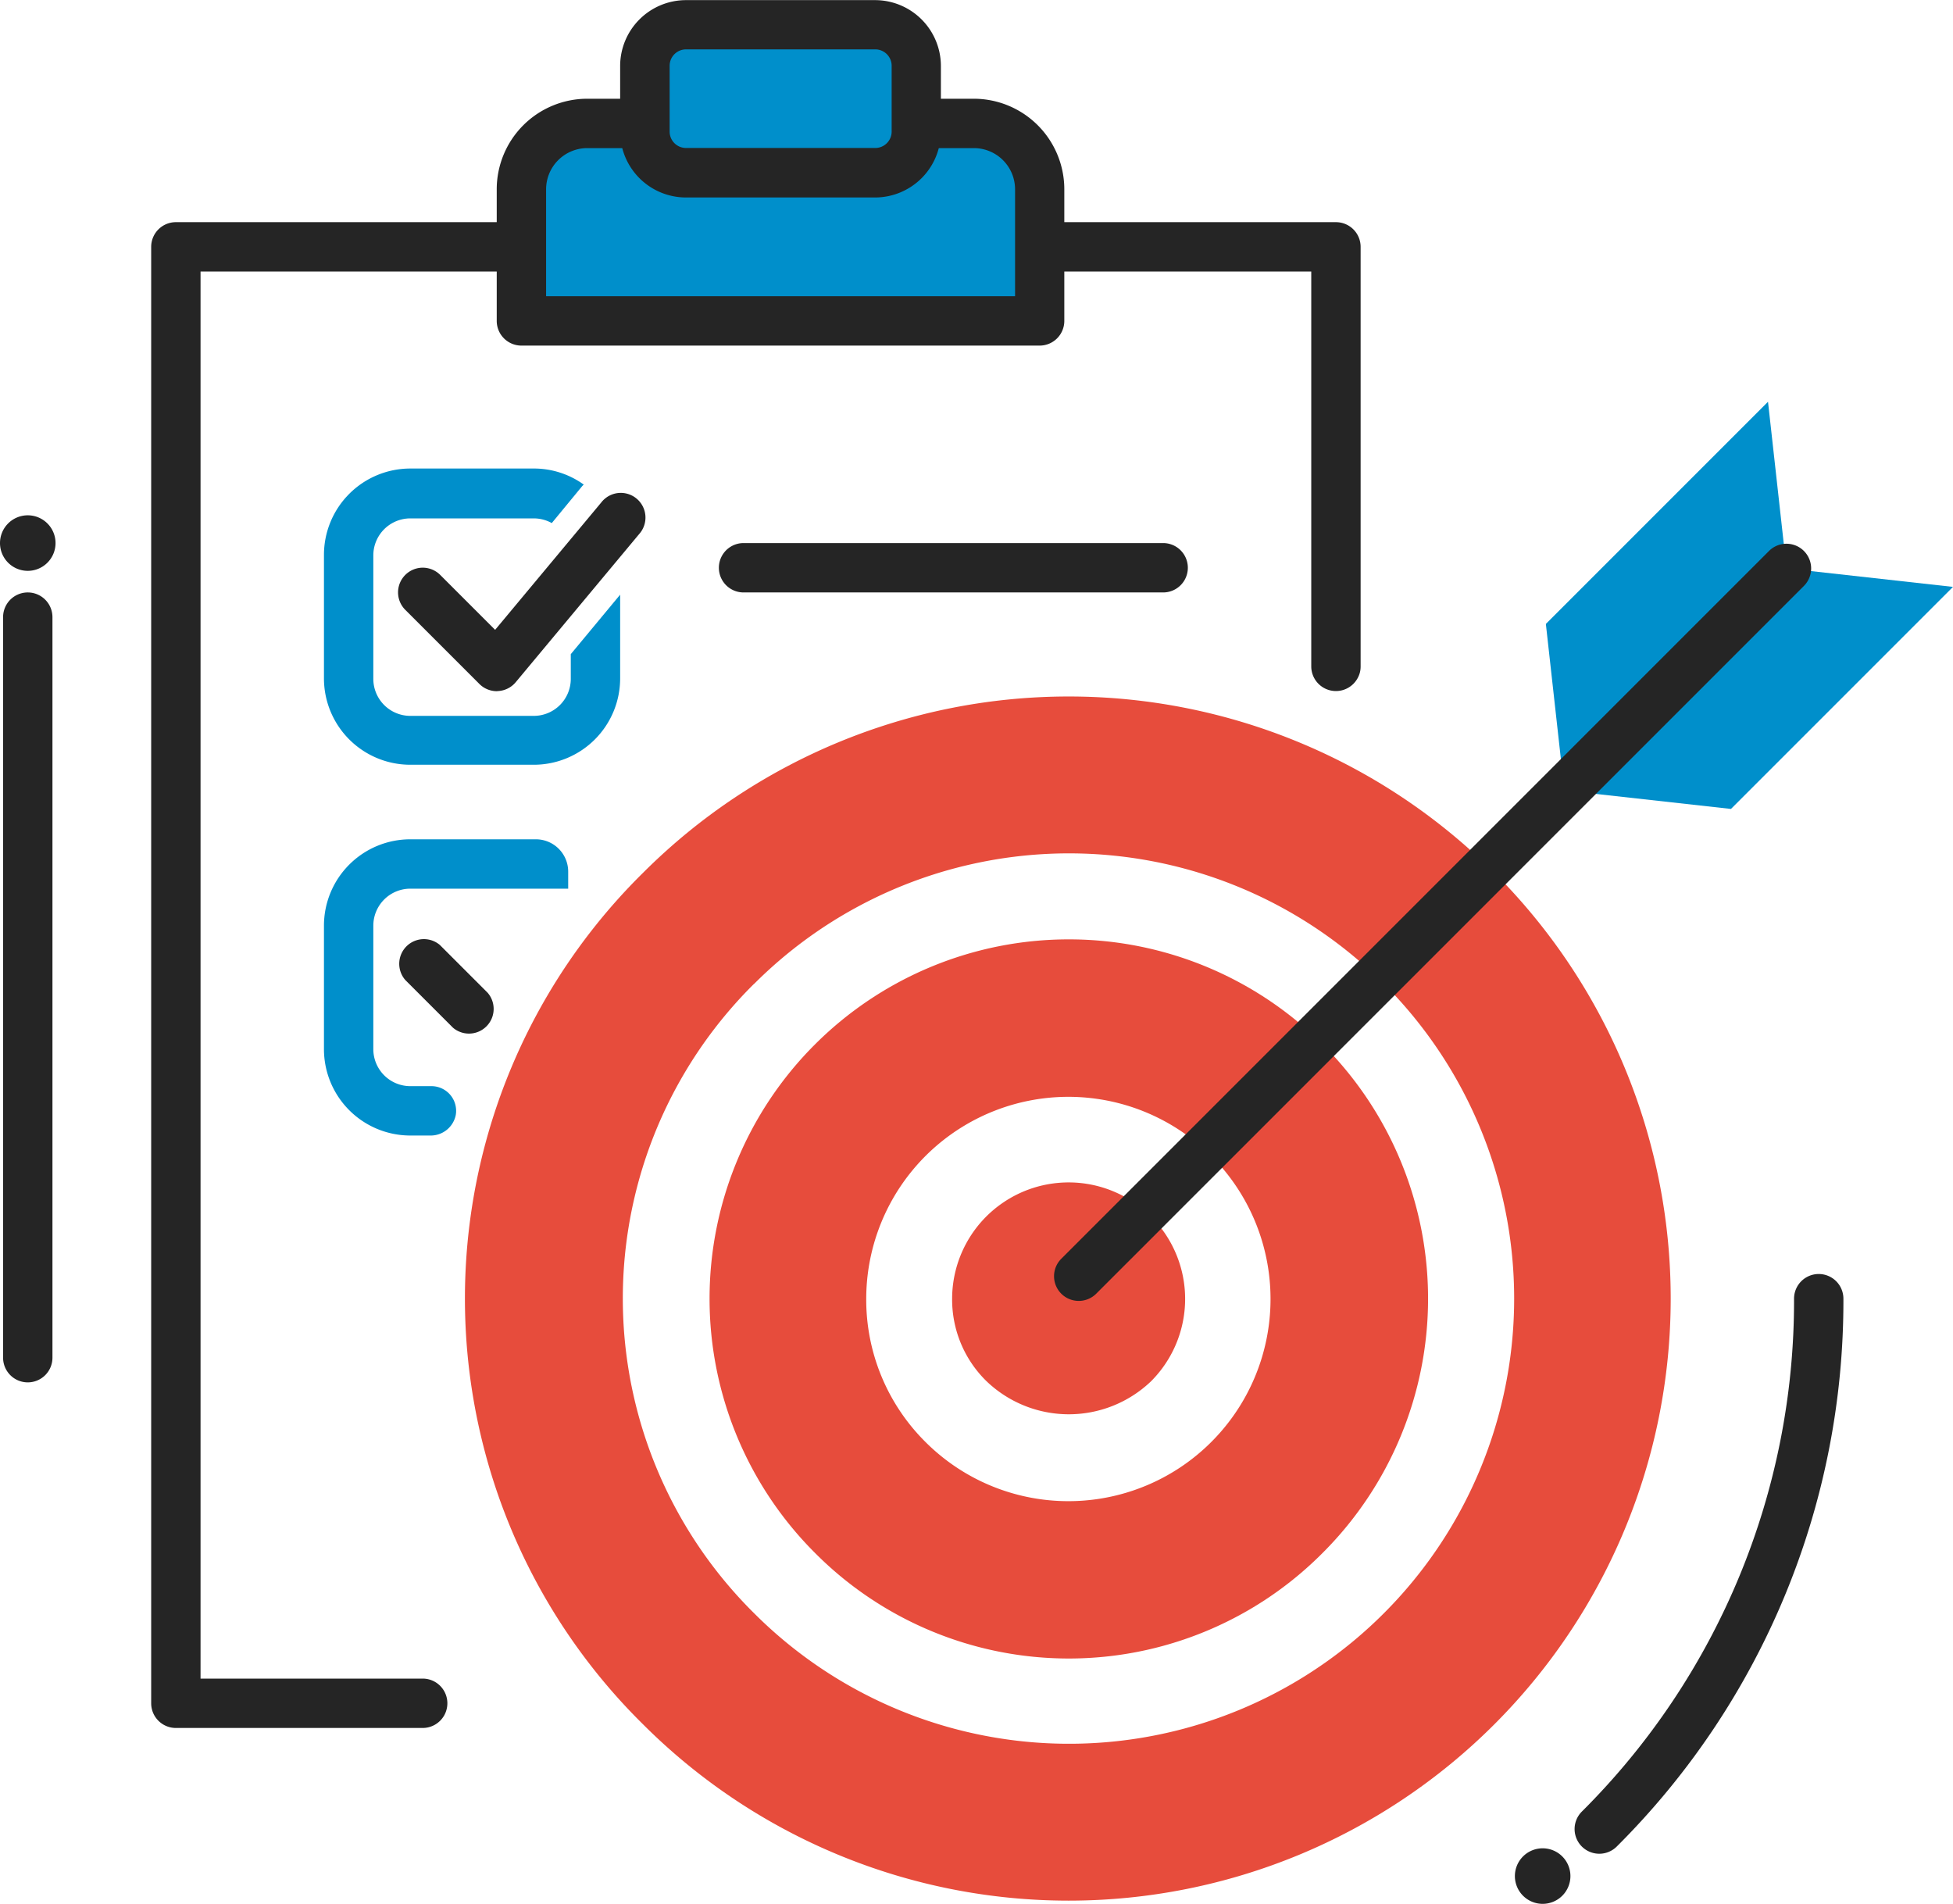 <svg id="Режим_изоляции" data-name="Режим изоляции" xmlns="http://www.w3.org/2000/svg" viewBox="0 0 158.25 154.25"><defs><style>.cls-1{fill:#252525;}.cls-2{fill:#008fcb;}.cls-3{fill:#e74c3c;}</style></defs><title>03-icon-resultat</title><path class="cls-1" d="M518,363H484a2,2,0,0,1,0-4h34a2,2,0,0,1,0,4Z" transform="translate(-423.75 -315)"/><path class="cls-1" d="M534,335v34a1.9,1.9,0,0,1-.23.92A2,2,0,0,1,530,369V337H440V451h18a2,2,0,0,1,0,4H438a2,2,0,0,1-2-2V335a2,2,0,0,1,2-2h94A2,2,0,0,1,534,335Z" transform="translate(-423.75 -315)"/><path class="cls-2" d="M470,368v2a3,3,0,0,1-3,3H457a3,3,0,0,1-3-3V360a3,3,0,0,1,3-3h10a3,3,0,0,1,1.46.38l2.47-3,.12-.12a6.91,6.91,0,0,0-4-1.3H457a7,7,0,0,0-7,7v10a7,7,0,0,0,7,7h10a7,7,0,0,0,7-7v-6.78Z" transform="translate(-423.75 -315)"/><path class="cls-1" d="M464,371a2,2,0,0,1-1.41-.59l-6-6a2,2,0,0,1,2.83-2.83l4.45,4.45,8.6-10.32a2,2,0,1,1,3.07,2.56l-10,12a2,2,0,0,1-1.45.72Z" transform="translate(-423.75 -315)"/><path class="cls-2" d="M47.58,10H78.92a5.33,5.33,0,0,1,5.33,5.33V26a0,0,0,0,1,0,0h-42a0,0,0,0,1,0,0V15.33A5.33,5.33,0,0,1,47.58,10Z"/><path class="cls-1" d="M508,343H466a2,2,0,0,1-2-2V330.33a7.34,7.34,0,0,1,7.33-7.33h31.33a7.34,7.34,0,0,1,7.33,7.33V341A2,2,0,0,1,508,343Zm-40-4h38v-8.67a3.34,3.34,0,0,0-3.33-3.33H471.33a3.34,3.34,0,0,0-3.33,3.33Z" transform="translate(-423.75 -315)"/><rect class="cls-2" x="52.25" y="2" width="22" height="12" rx="3.33" ry="3.33"/><path class="cls-1" d="M494.67,331H479.33a5.34,5.34,0,0,1-5.33-5.33v-5.33a5.34,5.34,0,0,1,5.33-5.33h15.33a5.34,5.34,0,0,1,5.33,5.33v5.33A5.34,5.34,0,0,1,494.67,331Zm-15.33-12a1.33,1.33,0,0,0-1.33,1.33v5.33a1.33,1.33,0,0,0,1.33,1.33h15.33a1.33,1.33,0,0,0,1.33-1.33v-5.33a1.33,1.33,0,0,0-1.33-1.33Z" transform="translate(-423.75 -315)"/><circle class="cls-1" cx="125" cy="152" r="2"/><path class="cls-1" d="M548.75,469.25A2.25,2.25,0,1,1,551,467,2.25,2.25,0,0,1,548.75,469.25Zm0-4A1.75,1.75,0,1,0,550.5,467,1.75,1.75,0,0,0,548.75,465.25Z" transform="translate(-423.75 -315)"/><path class="cls-3" d="M500.9,420.22a9.25,9.25,0,0,0,2.78,6.68,9.64,9.64,0,0,0,13.35,0,9.44,9.44,0,1,0-16.13-6.68Z" transform="translate(-423.75 -315)"/><path class="cls-3" d="M489.77,440.8a29,29,0,0,0,41.17,0,29.11,29.11,0,1,0-41.17,0Zm4.17-20.58a16.38,16.38,0,1,1,4.8,11.61A16.25,16.25,0,0,1,493.94,420.22Z" transform="translate(-423.75 -315)"/><path class="cls-3" d="M475.86,454.71a48.78,48.78,0,1,0,0-69A48.44,48.44,0,0,0,475.86,454.71Zm9-60a36.07,36.07,0,1,1,0,51A35.88,35.88,0,0,1,484.83,394.73Z" transform="translate(-423.75 -315)"/><polygon class="cls-2" points="126.76 64.04 144.76 46.05 143.26 32.55 125.26 50.55 126.76 64.04"/><polygon class="cls-2" points="126.76 64.04 144.76 46.05 158.25 47.55 140.26 65.54 126.76 64.04"/><path class="cls-1" d="M511.15,420.4a2,2,0,0,1-1.41-3.41l57.35-57.35a2,2,0,1,1,2.83,2.83l-57.35,57.35A2,2,0,0,1,511.15,420.4Z" transform="translate(-423.75 -315)"/><path class="cls-1" d="M553.33,465.19a2,2,0,0,1-1.41-3.41,58.38,58.38,0,0,0,17.2-41.56,2,2,0,1,1,4,0,62.35,62.35,0,0,1-18.37,44.39A2,2,0,0,1,553.33,465.19Z" transform="translate(-423.75 -315)"/><path class="cls-1" d="M426,427a2,2,0,0,1-2-2V365a2,2,0,0,1,4,0v60A2,2,0,0,1,426,427Z" transform="translate(-423.75 -315)"/><circle class="cls-1" cx="2.25" cy="44" r="2"/><path class="cls-1" d="M426,361.25a2.25,2.25,0,1,1,2.25-2.25A2.25,2.25,0,0,1,426,361.25Zm0-4a1.75,1.75,0,1,0,1.75,1.75A1.75,1.75,0,0,0,426,357.25Z" transform="translate(-423.75 -315)"/><path class="cls-2" d="M467.16,383H457a7,7,0,0,0-7,7v10a7,7,0,0,0,7,7h1.6a2.07,2.07,0,0,0,2.08-1.66,2,2,0,0,0-2-2.34H457a3,3,0,0,1-3-3V390a3,3,0,0,1,3-3h12.79v-1.37A2.62,2.62,0,0,0,467.16,383Z" transform="translate(-423.75 -315)"/><path class="cls-1" d="M463.26,395.43l-3.87-3.87h0a2,2,0,0,0-2.8,2.84l3.87,3.87h0a2,2,0,0,0,2.8-2.84Z" transform="translate(-423.75 -315)"/></svg>
